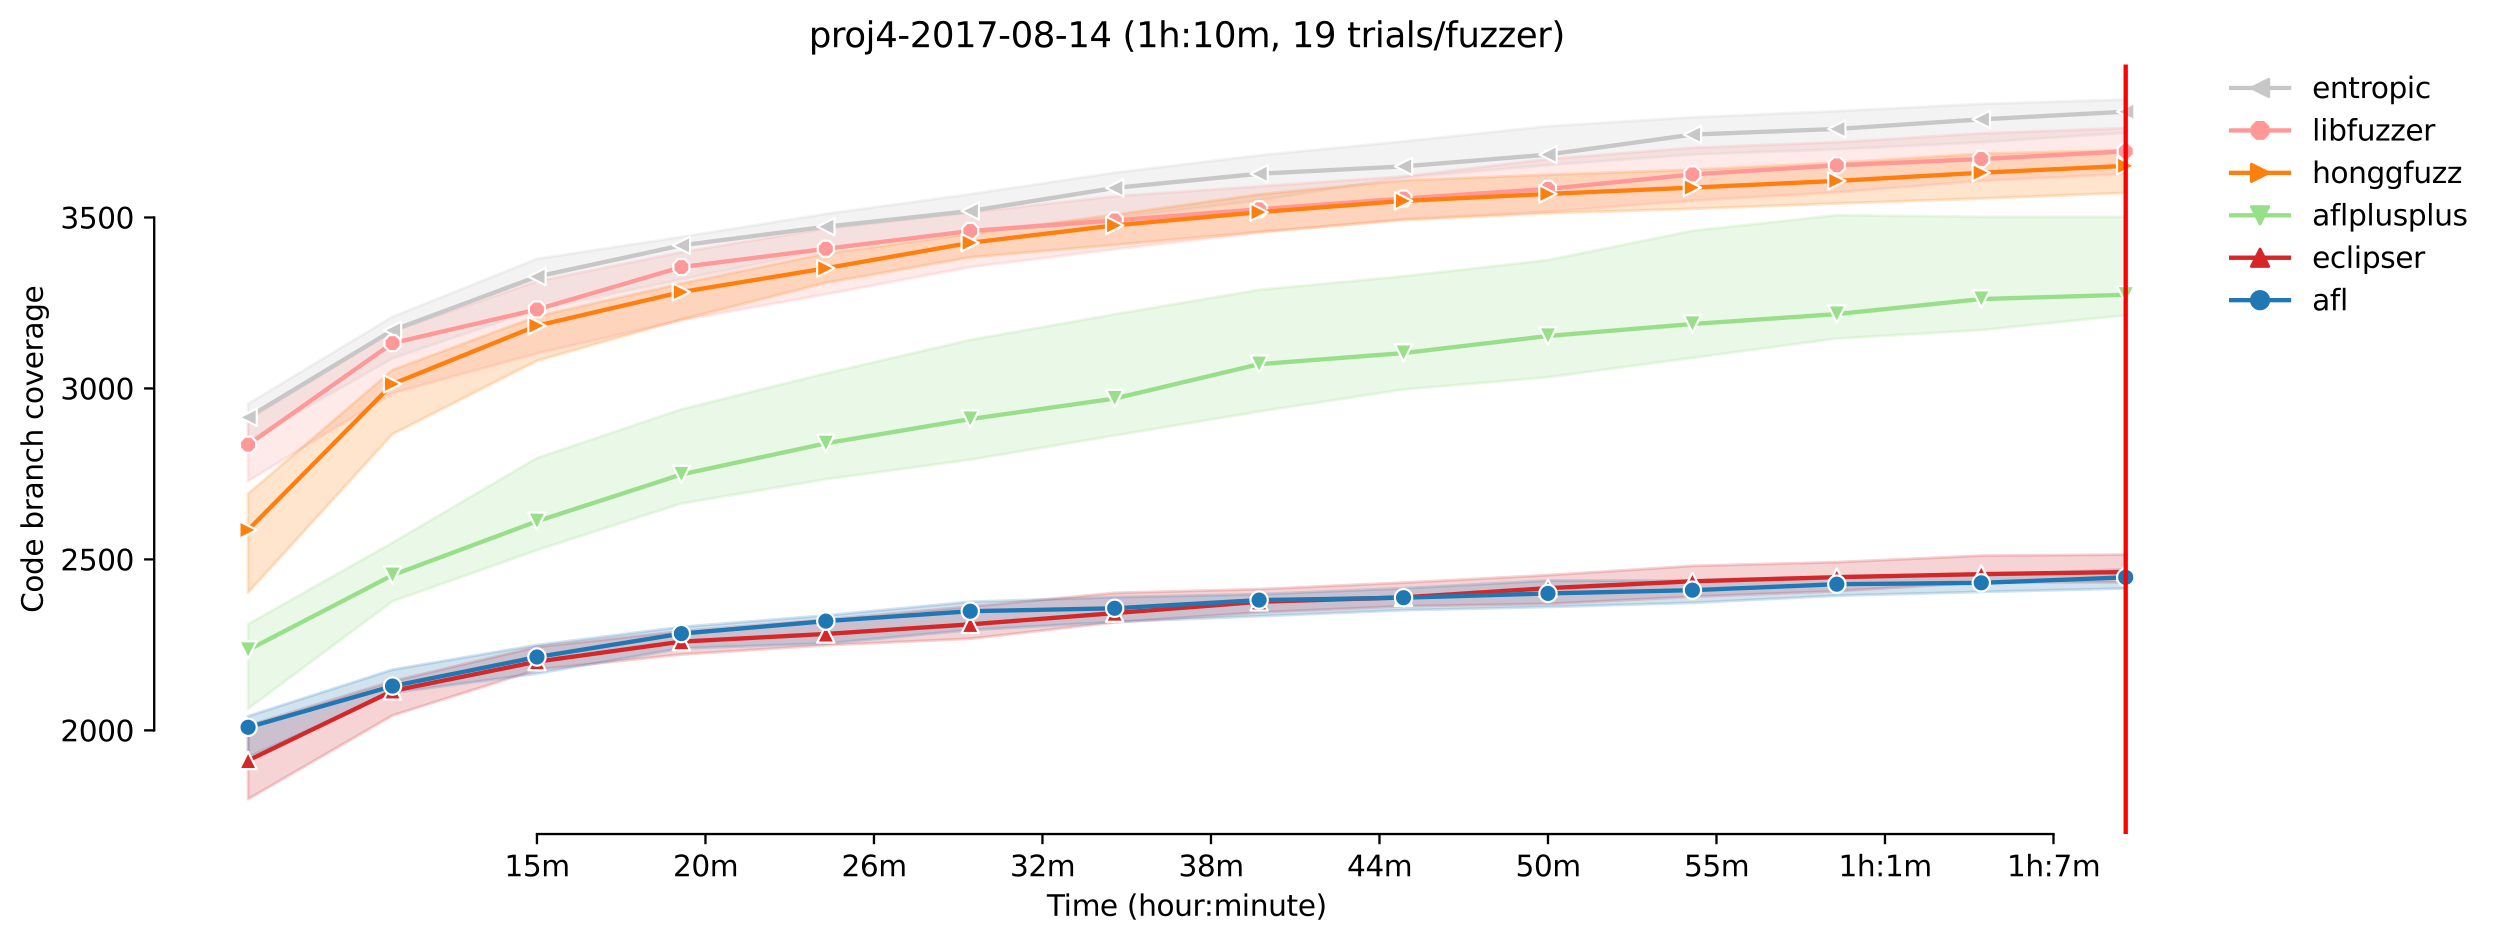 <?xml version="1.0" encoding="utf-8" standalone="no"?>
<!DOCTYPE svg PUBLIC "-//W3C//DTD SVG 1.1//EN"
  "http://www.w3.org/Graphics/SVG/1.1/DTD/svg11.dtd">
<svg height="325.986pt" version="1.1" viewBox="0 0 864.542 325.986" width="864.542pt" xmlns="http://www.w3.org/2000/svg" xmlns:xlink="http://www.w3.org/1999/xlink">
 <defs>
  <style type="text/css">*{stroke-linecap:butt;stroke-linejoin:round;}</style>
 </defs>
 <g id="figure_1">
  <g id="patch_1">
   <path d="M 0 325.986 
L 864.542 325.986 
L 864.542 0 
L 0 0 
z
" style="fill:#ffffff;"/>
  </g>
  <g id="axes_1">
   <g id="patch_2">
    <path d="M 53.328 288.43 
L 767.568 288.43 
L 767.568 22.318 
L 53.328 22.318 
z
" style="fill:#ffffff;"/>
   </g>
   <g id="PolyCollection_1">
    <defs>
     <path d="M 85.794 -186.338 
L 85.794 -173.509 
L 135.74 -202.064 
L 185.687 -218.973 
L 235.634 -229.378 
L 285.581 -239.428 
L 335.528 -246.168 
L 385.475 -250.602 
L 435.422 -256.691 
L 485.368 -264.554 
L 535.315 -268.87 
L 585.262 -272.536 
L 635.209 -274.358 
L 685.156 -276.733 
L 735.103 -280.044 
L 735.103 -291.572 
L 735.103 -291.572 
L 685.156 -290.035 
L 635.209 -287.552 
L 585.262 -285.424 
L 535.315 -282.349 
L 485.368 -277.088 
L 435.422 -272.274 
L 385.475 -266.275 
L 335.528 -258.82 
L 285.581 -252.021 
L 235.634 -244.04 
L 185.687 -236.472 
L 135.74 -216.43 
L 85.794 -186.338 
z
" id="mff6f558350" style="stroke:#c7c7c7;stroke-opacity:0.2;"/>
    </defs>
    <g clip-path="url(#pbb44aac34d)">
     <use style="fill:#c7c7c7;fill-opacity:0.2;stroke:#c7c7c7;stroke-opacity:0.2;" x="0" xlink:href="#mff6f558350" y="325.986"/>
    </g>
   </g>
   <g id="PolyCollection_2">
    <defs>
     <path d="M 85.794 -180.84 
L 85.794 -159.635 
L 135.74 -190.063 
L 185.687 -203.777 
L 235.634 -215.248 
L 285.581 -224.228 
L 335.528 -233.634 
L 385.475 -239.783 
L 435.422 -245.518 
L 485.368 -250.247 
L 535.315 -252.789 
L 585.262 -256.573 
L 635.209 -259.47 
L 685.156 -263.431 
L 735.103 -265.855 
L 735.103 -281.699 
L 735.103 -281.699 
L 685.156 -279.866 
L 635.209 -276.792 
L 585.262 -274.9 
L 535.315 -270.998 
L 485.368 -264.968 
L 435.422 -261.539 
L 385.475 -258.11 
L 335.528 -252.553 
L 285.581 -246.996 
L 235.634 -238.778 
L 185.687 -228.671 
L 135.74 -211.464 
L 85.794 -180.84 
z
" id="m9e5d8cca3e" style="stroke:#ff9896;stroke-opacity:0.2;"/>
    </defs>
    <g clip-path="url(#pbb44aac34d)">
     <use style="fill:#ff9896;fill-opacity:0.2;stroke:#ff9896;stroke-opacity:0.2;" x="0" xlink:href="#m9e5d8cca3e" y="325.986"/>
    </g>
   </g>
   <g id="PolyCollection_3">
    <defs>
     <path d="M 85.794 -155.241 
L 85.794 -121.069 
L 135.74 -175.874 
L 185.687 -201.237 
L 235.634 -215.485 
L 285.581 -228.195 
L 335.528 -237.004 
L 385.475 -241.32 
L 435.422 -245.813 
L 485.368 -249.892 
L 535.315 -252.257 
L 585.262 -253.794 
L 635.209 -255.623 
L 685.156 -257.342 
L 735.103 -259.293 
L 735.103 -274.132 
L 735.103 -274.132 
L 685.156 -272.831 
L 635.209 -269.698 
L 585.262 -267.296 
L 535.315 -265.559 
L 485.368 -263.608 
L 435.422 -258.761 
L 385.475 -251.725 
L 335.528 -245.104 
L 285.581 -238.305 
L 235.634 -227.959 
L 185.687 -216.608 
L 135.74 -198.044 
L 85.794 -155.241 
z
" id="mce985c5786" style="stroke:#ff7f0e;stroke-opacity:0.2;"/>
    </defs>
    <g clip-path="url(#pbb44aac34d)">
     <use style="fill:#ff7f0e;fill-opacity:0.2;stroke:#ff7f0e;stroke-opacity:0.2;" x="0" xlink:href="#mce985c5786" y="325.986"/>
    </g>
   </g>
   <g id="PolyCollection_4">
    <defs>
     <path d="M 85.794 -110.132 
L 85.794 -80.868 
L 135.74 -118.054 
L 185.687 -135.731 
L 235.634 -151.871 
L 285.581 -160.266 
L 335.528 -167.006 
L 385.475 -175.401 
L 435.422 -183.678 
L 485.368 -191.304 
L 535.315 -195.561 
L 585.262 -202.24 
L 635.209 -208.922 
L 685.156 -211.819 
L 735.103 -216.963 
L 735.103 -251 
L 735.103 -251 
L 685.156 -251.016 
L 635.209 -251.573 
L 585.262 -246.168 
L 535.315 -236.058 
L 485.368 -230.442 
L 435.422 -225.771 
L 385.475 -217.317 
L 335.528 -208.449 
L 285.581 -196.862 
L 235.634 -184.446 
L 185.687 -167.597 
L 135.74 -138.333 
L 85.794 -110.132 
z
" id="ma1a911030d" style="stroke:#98df8a;stroke-opacity:0.2;"/>
    </defs>
    <g clip-path="url(#pbb44aac34d)">
     <use style="fill:#98df8a;fill-opacity:0.2;stroke:#98df8a;stroke-opacity:0.2;" x="0" xlink:href="#ma1a911030d" y="325.986"/>
    </g>
   </g>
   <g id="PolyCollection_5">
    <defs>
     <path d="M 85.794 -75.074 
L 85.794 -49.652 
L 135.74 -78.562 
L 185.687 -94.406 
L 235.634 -99.668 
L 285.581 -102.86 
L 335.528 -105.107 
L 385.475 -110.783 
L 435.422 -114.212 
L 485.368 -116.34 
L 535.315 -117.168 
L 585.262 -119.651 
L 635.209 -121.542 
L 685.156 -124.617 
L 735.103 -124.617 
L 735.103 -134.194 
L 735.103 -134.194 
L 685.156 -133.839 
L 635.209 -131.593 
L 585.262 -130.292 
L 535.315 -127.1 
L 485.368 -124.498 
L 435.422 -122.252 
L 385.475 -120.951 
L 335.528 -116.222 
L 285.581 -111.728 
L 235.634 -107.708 
L 185.687 -102.269 
L 135.74 -90.445 
L 85.794 -75.074 
z
" id="m445a668529" style="stroke:#d62728;stroke-opacity:0.2;"/>
    </defs>
    <g clip-path="url(#pbb44aac34d)">
     <use style="fill:#d62728;fill-opacity:0.2;stroke:#d62728;stroke-opacity:0.2;" x="0" xlink:href="#m445a668529" y="325.986"/>
    </g>
   </g>
   <g id="PolyCollection_6">
    <defs>
     <path d="M 85.794 -78.326 
L 85.794 -64.196 
L 135.74 -86.425 
L 185.687 -93.047 
L 235.634 -101.796 
L 285.581 -103.452 
L 335.528 -108.122 
L 385.475 -110.901 
L 435.422 -112.911 
L 485.368 -114.98 
L 535.315 -116.103 
L 585.262 -117.522 
L 635.209 -120.005 
L 685.156 -121.306 
L 735.103 -122.488 
L 735.103 -129.11 
L 735.103 -129.11 
L 685.156 -126.982 
L 635.209 -126.745 
L 585.262 -125.208 
L 535.315 -125.208 
L 485.368 -122.547 
L 435.422 -120.486 
L 385.475 -119.473 
L 335.528 -117.877 
L 285.581 -113.147 
L 235.634 -109.186 
L 185.687 -102.92 
L 135.74 -94.406 
L 85.794 -78.326 
z
" id="mb9232e7fc8" style="stroke:#1f77b4;stroke-opacity:0.2;"/>
    </defs>
    <g clip-path="url(#pbb44aac34d)">
     <use style="fill:#1f77b4;fill-opacity:0.2;stroke:#1f77b4;stroke-opacity:0.2;" x="0" xlink:href="#mb9232e7fc8" y="325.986"/>
    </g>
   </g>
   <g id="matplotlib.axis_1">
    <g id="xtick_1">
     <g id="line2d_1">
      <defs>
       <path d="M 0 0 
L 0 3.5 
" id="m4e2b613143" style="stroke:#000000;stroke-width:0.8;"/>
      </defs>
      <g>
       <use style="stroke:#000000;stroke-width:0.8;" x="185.687" xlink:href="#m4e2b613143" y="288.43"/>
      </g>
     </g>
     <g id="text_1">
      <!-- 15m -->
      <g transform="translate(174.454 303.029)scale(0.1 -0.1)">
       <defs>
        <path d="M 794 531 
L 1825 531 
L 1825 4091 
L 703 3866 
L 703 4441 
L 1819 4666 
L 2450 4666 
L 2450 531 
L 3481 531 
L 3481 0 
L 794 0 
L 794 531 
z
" id="DejaVuSans-31" transform="scale(0.016)"/>
        <path d="M 691 4666 
L 3169 4666 
L 3169 4134 
L 1269 4134 
L 1269 2991 
Q 1406 3038 1543 3061 
Q 1681 3084 1819 3084 
Q 2600 3084 3056 2656 
Q 3513 2228 3513 1497 
Q 3513 744 3044 326 
Q 2575 -91 1722 -91 
Q 1428 -91 1123 -41 
Q 819 9 494 109 
L 494 744 
Q 775 591 1075 516 
Q 1375 441 1709 441 
Q 2250 441 2565 725 
Q 2881 1009 2881 1497 
Q 2881 1984 2565 2268 
Q 2250 2553 1709 2553 
Q 1456 2553 1204 2497 
Q 953 2441 691 2322 
L 691 4666 
z
" id="DejaVuSans-35" transform="scale(0.016)"/>
        <path d="M 3328 2828 
Q 3544 3216 3844 3400 
Q 4144 3584 4550 3584 
Q 5097 3584 5394 3201 
Q 5691 2819 5691 2113 
L 5691 0 
L 5113 0 
L 5113 2094 
Q 5113 2597 4934 2840 
Q 4756 3084 4391 3084 
Q 3944 3084 3684 2787 
Q 3425 2491 3425 1978 
L 3425 0 
L 2847 0 
L 2847 2094 
Q 2847 2600 2669 2842 
Q 2491 3084 2119 3084 
Q 1678 3084 1418 2786 
Q 1159 2488 1159 1978 
L 1159 0 
L 581 0 
L 581 3500 
L 1159 3500 
L 1159 2956 
Q 1356 3278 1631 3431 
Q 1906 3584 2284 3584 
Q 2666 3584 2933 3390 
Q 3200 3197 3328 2828 
z
" id="DejaVuSans-6d" transform="scale(0.016)"/>
       </defs>
       <use xlink:href="#DejaVuSans-31"/>
       <use x="63.623" xlink:href="#DejaVuSans-35"/>
       <use x="127.246" xlink:href="#DejaVuSans-6d"/>
      </g>
     </g>
    </g>
    <g id="xtick_2">
     <g id="line2d_2">
      <g>
       <use style="stroke:#000000;stroke-width:0.8;" x="243.959" xlink:href="#m4e2b613143" y="288.43"/>
      </g>
     </g>
     <g id="text_2">
      <!-- 20m -->
      <g transform="translate(232.726 303.029)scale(0.1 -0.1)">
       <defs>
        <path d="M 1228 531 
L 3431 531 
L 3431 0 
L 469 0 
L 469 531 
Q 828 903 1448 1529 
Q 2069 2156 2228 2338 
Q 2531 2678 2651 2914 
Q 2772 3150 2772 3378 
Q 2772 3750 2511 3984 
Q 2250 4219 1831 4219 
Q 1534 4219 1204 4116 
Q 875 4013 500 3803 
L 500 4441 
Q 881 4594 1212 4672 
Q 1544 4750 1819 4750 
Q 2544 4750 2975 4387 
Q 3406 4025 3406 3419 
Q 3406 3131 3298 2873 
Q 3191 2616 2906 2266 
Q 2828 2175 2409 1742 
Q 1991 1309 1228 531 
z
" id="DejaVuSans-32" transform="scale(0.016)"/>
        <path d="M 2034 4250 
Q 1547 4250 1301 3770 
Q 1056 3291 1056 2328 
Q 1056 1369 1301 889 
Q 1547 409 2034 409 
Q 2525 409 2770 889 
Q 3016 1369 3016 2328 
Q 3016 3291 2770 3770 
Q 2525 4250 2034 4250 
z
M 2034 4750 
Q 2819 4750 3233 4129 
Q 3647 3509 3647 2328 
Q 3647 1150 3233 529 
Q 2819 -91 2034 -91 
Q 1250 -91 836 529 
Q 422 1150 422 2328 
Q 422 3509 836 4129 
Q 1250 4750 2034 4750 
z
" id="DejaVuSans-30" transform="scale(0.016)"/>
       </defs>
       <use xlink:href="#DejaVuSans-32"/>
       <use x="63.623" xlink:href="#DejaVuSans-30"/>
       <use x="127.246" xlink:href="#DejaVuSans-6d"/>
      </g>
     </g>
    </g>
    <g id="xtick_3">
     <g id="line2d_3">
      <g>
       <use style="stroke:#000000;stroke-width:0.8;" x="302.23" xlink:href="#m4e2b613143" y="288.43"/>
      </g>
     </g>
     <g id="text_3">
      <!-- 26m -->
      <g transform="translate(290.997 303.029)scale(0.1 -0.1)">
       <defs>
        <path d="M 2113 2584 
Q 1688 2584 1439 2293 
Q 1191 2003 1191 1497 
Q 1191 994 1439 701 
Q 1688 409 2113 409 
Q 2538 409 2786 701 
Q 3034 994 3034 1497 
Q 3034 2003 2786 2293 
Q 2538 2584 2113 2584 
z
M 3366 4563 
L 3366 3988 
Q 3128 4100 2886 4159 
Q 2644 4219 2406 4219 
Q 1781 4219 1451 3797 
Q 1122 3375 1075 2522 
Q 1259 2794 1537 2939 
Q 1816 3084 2150 3084 
Q 2853 3084 3261 2657 
Q 3669 2231 3669 1497 
Q 3669 778 3244 343 
Q 2819 -91 2113 -91 
Q 1303 -91 875 529 
Q 447 1150 447 2328 
Q 447 3434 972 4092 
Q 1497 4750 2381 4750 
Q 2619 4750 2861 4703 
Q 3103 4656 3366 4563 
z
" id="DejaVuSans-36" transform="scale(0.016)"/>
       </defs>
       <use xlink:href="#DejaVuSans-32"/>
       <use x="63.623" xlink:href="#DejaVuSans-36"/>
       <use x="127.246" xlink:href="#DejaVuSans-6d"/>
      </g>
     </g>
    </g>
    <g id="xtick_4">
     <g id="line2d_4">
      <g>
       <use style="stroke:#000000;stroke-width:0.8;" x="360.501" xlink:href="#m4e2b613143" y="288.43"/>
      </g>
     </g>
     <g id="text_4">
      <!-- 32m -->
      <g transform="translate(349.268 303.029)scale(0.1 -0.1)">
       <defs>
        <path d="M 2597 2516 
Q 3050 2419 3304 2112 
Q 3559 1806 3559 1356 
Q 3559 666 3084 287 
Q 2609 -91 1734 -91 
Q 1441 -91 1130 -33 
Q 819 25 488 141 
L 488 750 
Q 750 597 1062 519 
Q 1375 441 1716 441 
Q 2309 441 2620 675 
Q 2931 909 2931 1356 
Q 2931 1769 2642 2001 
Q 2353 2234 1838 2234 
L 1294 2234 
L 1294 2753 
L 1863 2753 
Q 2328 2753 2575 2939 
Q 2822 3125 2822 3475 
Q 2822 3834 2567 4026 
Q 2313 4219 1838 4219 
Q 1578 4219 1281 4162 
Q 984 4106 628 3988 
L 628 4550 
Q 988 4650 1302 4700 
Q 1616 4750 1894 4750 
Q 2613 4750 3031 4423 
Q 3450 4097 3450 3541 
Q 3450 3153 3228 2886 
Q 3006 2619 2597 2516 
z
" id="DejaVuSans-33" transform="scale(0.016)"/>
       </defs>
       <use xlink:href="#DejaVuSans-33"/>
       <use x="63.623" xlink:href="#DejaVuSans-32"/>
       <use x="127.246" xlink:href="#DejaVuSans-6d"/>
      </g>
     </g>
    </g>
    <g id="xtick_5">
     <g id="line2d_5">
      <g>
       <use style="stroke:#000000;stroke-width:0.8;" x="418.773" xlink:href="#m4e2b613143" y="288.43"/>
      </g>
     </g>
     <g id="text_5">
      <!-- 38m -->
      <g transform="translate(407.54 303.029)scale(0.1 -0.1)">
       <defs>
        <path d="M 2034 2216 
Q 1584 2216 1326 1975 
Q 1069 1734 1069 1313 
Q 1069 891 1326 650 
Q 1584 409 2034 409 
Q 2484 409 2743 651 
Q 3003 894 3003 1313 
Q 3003 1734 2745 1975 
Q 2488 2216 2034 2216 
z
M 1403 2484 
Q 997 2584 770 2862 
Q 544 3141 544 3541 
Q 544 4100 942 4425 
Q 1341 4750 2034 4750 
Q 2731 4750 3128 4425 
Q 3525 4100 3525 3541 
Q 3525 3141 3298 2862 
Q 3072 2584 2669 2484 
Q 3125 2378 3379 2068 
Q 3634 1759 3634 1313 
Q 3634 634 3220 271 
Q 2806 -91 2034 -91 
Q 1263 -91 848 271 
Q 434 634 434 1313 
Q 434 1759 690 2068 
Q 947 2378 1403 2484 
z
M 1172 3481 
Q 1172 3119 1398 2916 
Q 1625 2713 2034 2713 
Q 2441 2713 2670 2916 
Q 2900 3119 2900 3481 
Q 2900 3844 2670 4047 
Q 2441 4250 2034 4250 
Q 1625 4250 1398 4047 
Q 1172 3844 1172 3481 
z
" id="DejaVuSans-38" transform="scale(0.016)"/>
       </defs>
       <use xlink:href="#DejaVuSans-33"/>
       <use x="63.623" xlink:href="#DejaVuSans-38"/>
       <use x="127.246" xlink:href="#DejaVuSans-6d"/>
      </g>
     </g>
    </g>
    <g id="xtick_6">
     <g id="line2d_6">
      <g>
       <use style="stroke:#000000;stroke-width:0.8;" x="477.044" xlink:href="#m4e2b613143" y="288.43"/>
      </g>
     </g>
     <g id="text_6">
      <!-- 44m -->
      <g transform="translate(465.811 303.029)scale(0.1 -0.1)">
       <defs>
        <path d="M 2419 4116 
L 825 1625 
L 2419 1625 
L 2419 4116 
z
M 2253 4666 
L 3047 4666 
L 3047 1625 
L 3713 1625 
L 3713 1100 
L 3047 1100 
L 3047 0 
L 2419 0 
L 2419 1100 
L 313 1100 
L 313 1709 
L 2253 4666 
z
" id="DejaVuSans-34" transform="scale(0.016)"/>
       </defs>
       <use xlink:href="#DejaVuSans-34"/>
       <use x="63.623" xlink:href="#DejaVuSans-34"/>
       <use x="127.246" xlink:href="#DejaVuSans-6d"/>
      </g>
     </g>
    </g>
    <g id="xtick_7">
     <g id="line2d_7">
      <g>
       <use style="stroke:#000000;stroke-width:0.8;" x="535.315" xlink:href="#m4e2b613143" y="288.43"/>
      </g>
     </g>
     <g id="text_7">
      <!-- 50m -->
      <g transform="translate(524.082 303.029)scale(0.1 -0.1)">
       <use xlink:href="#DejaVuSans-35"/>
       <use x="63.623" xlink:href="#DejaVuSans-30"/>
       <use x="127.246" xlink:href="#DejaVuSans-6d"/>
      </g>
     </g>
    </g>
    <g id="xtick_8">
     <g id="line2d_8">
      <g>
       <use style="stroke:#000000;stroke-width:0.8;" x="593.587" xlink:href="#m4e2b613143" y="288.43"/>
      </g>
     </g>
     <g id="text_8">
      <!-- 55m -->
      <g transform="translate(582.354 303.029)scale(0.1 -0.1)">
       <use xlink:href="#DejaVuSans-35"/>
       <use x="63.623" xlink:href="#DejaVuSans-35"/>
       <use x="127.246" xlink:href="#DejaVuSans-6d"/>
      </g>
     </g>
    </g>
    <g id="xtick_9">
     <g id="line2d_9">
      <g>
       <use style="stroke:#000000;stroke-width:0.8;" x="651.858" xlink:href="#m4e2b613143" y="288.43"/>
      </g>
     </g>
     <g id="text_9">
      <!-- 1h:1m -->
      <g transform="translate(635.772 303.029)scale(0.1 -0.1)">
       <defs>
        <path d="M 3513 2113 
L 3513 0 
L 2938 0 
L 2938 2094 
Q 2938 2591 2744 2837 
Q 2550 3084 2163 3084 
Q 1697 3084 1428 2787 
Q 1159 2491 1159 1978 
L 1159 0 
L 581 0 
L 581 4863 
L 1159 4863 
L 1159 2956 
Q 1366 3272 1645 3428 
Q 1925 3584 2291 3584 
Q 2894 3584 3203 3211 
Q 3513 2838 3513 2113 
z
" id="DejaVuSans-68" transform="scale(0.016)"/>
        <path d="M 750 794 
L 1409 794 
L 1409 0 
L 750 0 
L 750 794 
z
M 750 3309 
L 1409 3309 
L 1409 2516 
L 750 2516 
L 750 3309 
z
" id="DejaVuSans-3a" transform="scale(0.016)"/>
       </defs>
       <use xlink:href="#DejaVuSans-31"/>
       <use x="63.623" xlink:href="#DejaVuSans-68"/>
       <use x="127.002" xlink:href="#DejaVuSans-3a"/>
       <use x="160.693" xlink:href="#DejaVuSans-31"/>
       <use x="224.316" xlink:href="#DejaVuSans-6d"/>
      </g>
     </g>
    </g>
    <g id="xtick_10">
     <g id="line2d_10">
      <g>
       <use style="stroke:#000000;stroke-width:0.8;" x="710.129" xlink:href="#m4e2b613143" y="288.43"/>
      </g>
     </g>
     <g id="text_10">
      <!-- 1h:7m -->
      <g transform="translate(694.043 303.029)scale(0.1 -0.1)">
       <defs>
        <path d="M 525 4666 
L 3525 4666 
L 3525 4397 
L 1831 0 
L 1172 0 
L 2766 4134 
L 525 4134 
L 525 4666 
z
" id="DejaVuSans-37" transform="scale(0.016)"/>
       </defs>
       <use xlink:href="#DejaVuSans-31"/>
       <use x="63.623" xlink:href="#DejaVuSans-68"/>
       <use x="127.002" xlink:href="#DejaVuSans-3a"/>
       <use x="160.693" xlink:href="#DejaVuSans-37"/>
       <use x="224.316" xlink:href="#DejaVuSans-6d"/>
      </g>
     </g>
    </g>
    <g id="text_11">
     <!-- Time (hour:minute) -->
     <g transform="translate(362.041 316.707)scale(0.1 -0.1)">
      <defs>
       <path d="M -19 4666 
L 3928 4666 
L 3928 4134 
L 2272 4134 
L 2272 0 
L 1638 0 
L 1638 4134 
L -19 4134 
L -19 4666 
z
" id="DejaVuSans-54" transform="scale(0.016)"/>
       <path d="M 603 3500 
L 1178 3500 
L 1178 0 
L 603 0 
L 603 3500 
z
M 603 4863 
L 1178 4863 
L 1178 4134 
L 603 4134 
L 603 4863 
z
" id="DejaVuSans-69" transform="scale(0.016)"/>
       <path d="M 3597 1894 
L 3597 1613 
L 953 1613 
Q 991 1019 1311 708 
Q 1631 397 2203 397 
Q 2534 397 2845 478 
Q 3156 559 3463 722 
L 3463 178 
Q 3153 47 2828 -22 
Q 2503 -91 2169 -91 
Q 1331 -91 842 396 
Q 353 884 353 1716 
Q 353 2575 817 3079 
Q 1281 3584 2069 3584 
Q 2775 3584 3186 3129 
Q 3597 2675 3597 1894 
z
M 3022 2063 
Q 3016 2534 2758 2815 
Q 2500 3097 2075 3097 
Q 1594 3097 1305 2825 
Q 1016 2553 972 2059 
L 3022 2063 
z
" id="DejaVuSans-65" transform="scale(0.016)"/>
       <path id="DejaVuSans-20" transform="scale(0.016)"/>
       <path d="M 1984 4856 
Q 1566 4138 1362 3434 
Q 1159 2731 1159 2009 
Q 1159 1288 1364 580 
Q 1569 -128 1984 -844 
L 1484 -844 
Q 1016 -109 783 600 
Q 550 1309 550 2009 
Q 550 2706 781 3412 
Q 1013 4119 1484 4856 
L 1984 4856 
z
" id="DejaVuSans-28" transform="scale(0.016)"/>
       <path d="M 1959 3097 
Q 1497 3097 1228 2736 
Q 959 2375 959 1747 
Q 959 1119 1226 758 
Q 1494 397 1959 397 
Q 2419 397 2687 759 
Q 2956 1122 2956 1747 
Q 2956 2369 2687 2733 
Q 2419 3097 1959 3097 
z
M 1959 3584 
Q 2709 3584 3137 3096 
Q 3566 2609 3566 1747 
Q 3566 888 3137 398 
Q 2709 -91 1959 -91 
Q 1206 -91 779 398 
Q 353 888 353 1747 
Q 353 2609 779 3096 
Q 1206 3584 1959 3584 
z
" id="DejaVuSans-6f" transform="scale(0.016)"/>
       <path d="M 544 1381 
L 544 3500 
L 1119 3500 
L 1119 1403 
Q 1119 906 1312 657 
Q 1506 409 1894 409 
Q 2359 409 2629 706 
Q 2900 1003 2900 1516 
L 2900 3500 
L 3475 3500 
L 3475 0 
L 2900 0 
L 2900 538 
Q 2691 219 2414 64 
Q 2138 -91 1772 -91 
Q 1169 -91 856 284 
Q 544 659 544 1381 
z
M 1991 3584 
L 1991 3584 
z
" id="DejaVuSans-75" transform="scale(0.016)"/>
       <path d="M 2631 2963 
Q 2534 3019 2420 3045 
Q 2306 3072 2169 3072 
Q 1681 3072 1420 2755 
Q 1159 2438 1159 1844 
L 1159 0 
L 581 0 
L 581 3500 
L 1159 3500 
L 1159 2956 
Q 1341 3275 1631 3429 
Q 1922 3584 2338 3584 
Q 2397 3584 2469 3576 
Q 2541 3569 2628 3553 
L 2631 2963 
z
" id="DejaVuSans-72" transform="scale(0.016)"/>
       <path d="M 3513 2113 
L 3513 0 
L 2938 0 
L 2938 2094 
Q 2938 2591 2744 2837 
Q 2550 3084 2163 3084 
Q 1697 3084 1428 2787 
Q 1159 2491 1159 1978 
L 1159 0 
L 581 0 
L 581 3500 
L 1159 3500 
L 1159 2956 
Q 1366 3272 1645 3428 
Q 1925 3584 2291 3584 
Q 2894 3584 3203 3211 
Q 3513 2838 3513 2113 
z
" id="DejaVuSans-6e" transform="scale(0.016)"/>
       <path d="M 1172 4494 
L 1172 3500 
L 2356 3500 
L 2356 3053 
L 1172 3053 
L 1172 1153 
Q 1172 725 1289 603 
Q 1406 481 1766 481 
L 2356 481 
L 2356 0 
L 1766 0 
Q 1100 0 847 248 
Q 594 497 594 1153 
L 594 3053 
L 172 3053 
L 172 3500 
L 594 3500 
L 594 4494 
L 1172 4494 
z
" id="DejaVuSans-74" transform="scale(0.016)"/>
       <path d="M 513 4856 
L 1013 4856 
Q 1481 4119 1714 3412 
Q 1947 2706 1947 2009 
Q 1947 1309 1714 600 
Q 1481 -109 1013 -844 
L 513 -844 
Q 928 -128 1133 580 
Q 1338 1288 1338 2009 
Q 1338 2731 1133 3434 
Q 928 4138 513 4856 
z
" id="DejaVuSans-29" transform="scale(0.016)"/>
      </defs>
      <use xlink:href="#DejaVuSans-54"/>
      <use x="57.959" xlink:href="#DejaVuSans-69"/>
      <use x="85.742" xlink:href="#DejaVuSans-6d"/>
      <use x="183.154" xlink:href="#DejaVuSans-65"/>
      <use x="244.678" xlink:href="#DejaVuSans-20"/>
      <use x="276.465" xlink:href="#DejaVuSans-28"/>
      <use x="315.479" xlink:href="#DejaVuSans-68"/>
      <use x="378.857" xlink:href="#DejaVuSans-6f"/>
      <use x="440.039" xlink:href="#DejaVuSans-75"/>
      <use x="503.418" xlink:href="#DejaVuSans-72"/>
      <use x="542.781" xlink:href="#DejaVuSans-3a"/>
      <use x="576.473" xlink:href="#DejaVuSans-6d"/>
      <use x="673.885" xlink:href="#DejaVuSans-69"/>
      <use x="701.668" xlink:href="#DejaVuSans-6e"/>
      <use x="765.047" xlink:href="#DejaVuSans-75"/>
      <use x="828.426" xlink:href="#DejaVuSans-74"/>
      <use x="867.635" xlink:href="#DejaVuSans-65"/>
      <use x="929.158" xlink:href="#DejaVuSans-29"/>
     </g>
    </g>
   </g>
   <g id="matplotlib.axis_2">
    <g id="ytick_1">
     <g id="line2d_11">
      <defs>
       <path d="M 0 0 
L -3.5 0 
" id="m77f3a0dd4b" style="stroke:#000000;stroke-width:0.8;"/>
      </defs>
      <g>
       <use style="stroke:#000000;stroke-width:0.8;" x="53.328" xlink:href="#m77f3a0dd4b" y="252.568"/>
      </g>
     </g>
     <g id="text_12">
      <!-- 2000 -->
      <g transform="translate(20.878 256.367)scale(0.1 -0.1)">
       <use xlink:href="#DejaVuSans-32"/>
       <use x="63.623" xlink:href="#DejaVuSans-30"/>
       <use x="127.246" xlink:href="#DejaVuSans-30"/>
       <use x="190.869" xlink:href="#DejaVuSans-30"/>
      </g>
     </g>
    </g>
    <g id="ytick_2">
     <g id="line2d_12">
      <g>
       <use style="stroke:#000000;stroke-width:0.8;" x="53.328" xlink:href="#m77f3a0dd4b" y="193.448"/>
      </g>
     </g>
     <g id="text_13">
      <!-- 2500 -->
      <g transform="translate(20.878 197.247)scale(0.1 -0.1)">
       <use xlink:href="#DejaVuSans-32"/>
       <use x="63.623" xlink:href="#DejaVuSans-35"/>
       <use x="127.246" xlink:href="#DejaVuSans-30"/>
       <use x="190.869" xlink:href="#DejaVuSans-30"/>
      </g>
     </g>
    </g>
    <g id="ytick_3">
     <g id="line2d_13">
      <g>
       <use style="stroke:#000000;stroke-width:0.8;" x="53.328" xlink:href="#m77f3a0dd4b" y="134.327"/>
      </g>
     </g>
     <g id="text_14">
      <!-- 3000 -->
      <g transform="translate(20.878 138.127)scale(0.1 -0.1)">
       <use xlink:href="#DejaVuSans-33"/>
       <use x="63.623" xlink:href="#DejaVuSans-30"/>
       <use x="127.246" xlink:href="#DejaVuSans-30"/>
       <use x="190.869" xlink:href="#DejaVuSans-30"/>
      </g>
     </g>
    </g>
    <g id="ytick_4">
     <g id="line2d_14">
      <g>
       <use style="stroke:#000000;stroke-width:0.8;" x="53.328" xlink:href="#m77f3a0dd4b" y="75.207"/>
      </g>
     </g>
     <g id="text_15">
      <!-- 3500 -->
      <g transform="translate(20.878 79.006)scale(0.1 -0.1)">
       <use xlink:href="#DejaVuSans-33"/>
       <use x="63.623" xlink:href="#DejaVuSans-35"/>
       <use x="127.246" xlink:href="#DejaVuSans-30"/>
       <use x="190.869" xlink:href="#DejaVuSans-30"/>
      </g>
     </g>
    </g>
    <g id="text_16">
     <!-- Code branch coverage -->
     <g transform="translate(14.798 211.949)rotate(-90)scale(0.1 -0.1)">
      <defs>
       <path d="M 4122 4306 
L 4122 3641 
Q 3803 3938 3442 4084 
Q 3081 4231 2675 4231 
Q 1875 4231 1450 3742 
Q 1025 3253 1025 2328 
Q 1025 1406 1450 917 
Q 1875 428 2675 428 
Q 3081 428 3442 575 
Q 3803 722 4122 1019 
L 4122 359 
Q 3791 134 3420 21 
Q 3050 -91 2638 -91 
Q 1578 -91 968 557 
Q 359 1206 359 2328 
Q 359 3453 968 4101 
Q 1578 4750 2638 4750 
Q 3056 4750 3426 4639 
Q 3797 4528 4122 4306 
z
" id="DejaVuSans-43" transform="scale(0.016)"/>
       <path d="M 2906 2969 
L 2906 4863 
L 3481 4863 
L 3481 0 
L 2906 0 
L 2906 525 
Q 2725 213 2448 61 
Q 2172 -91 1784 -91 
Q 1150 -91 751 415 
Q 353 922 353 1747 
Q 353 2572 751 3078 
Q 1150 3584 1784 3584 
Q 2172 3584 2448 3432 
Q 2725 3281 2906 2969 
z
M 947 1747 
Q 947 1113 1208 752 
Q 1469 391 1925 391 
Q 2381 391 2643 752 
Q 2906 1113 2906 1747 
Q 2906 2381 2643 2742 
Q 2381 3103 1925 3103 
Q 1469 3103 1208 2742 
Q 947 2381 947 1747 
z
" id="DejaVuSans-64" transform="scale(0.016)"/>
       <path d="M 3116 1747 
Q 3116 2381 2855 2742 
Q 2594 3103 2138 3103 
Q 1681 3103 1420 2742 
Q 1159 2381 1159 1747 
Q 1159 1113 1420 752 
Q 1681 391 2138 391 
Q 2594 391 2855 752 
Q 3116 1113 3116 1747 
z
M 1159 2969 
Q 1341 3281 1617 3432 
Q 1894 3584 2278 3584 
Q 2916 3584 3314 3078 
Q 3713 2572 3713 1747 
Q 3713 922 3314 415 
Q 2916 -91 2278 -91 
Q 1894 -91 1617 61 
Q 1341 213 1159 525 
L 1159 0 
L 581 0 
L 581 4863 
L 1159 4863 
L 1159 2969 
z
" id="DejaVuSans-62" transform="scale(0.016)"/>
       <path d="M 2194 1759 
Q 1497 1759 1228 1600 
Q 959 1441 959 1056 
Q 959 750 1161 570 
Q 1363 391 1709 391 
Q 2188 391 2477 730 
Q 2766 1069 2766 1631 
L 2766 1759 
L 2194 1759 
z
M 3341 1997 
L 3341 0 
L 2766 0 
L 2766 531 
Q 2569 213 2275 61 
Q 1981 -91 1556 -91 
Q 1019 -91 701 211 
Q 384 513 384 1019 
Q 384 1609 779 1909 
Q 1175 2209 1959 2209 
L 2766 2209 
L 2766 2266 
Q 2766 2663 2505 2880 
Q 2244 3097 1772 3097 
Q 1472 3097 1187 3025 
Q 903 2953 641 2809 
L 641 3341 
Q 956 3463 1253 3523 
Q 1550 3584 1831 3584 
Q 2591 3584 2966 3190 
Q 3341 2797 3341 1997 
z
" id="DejaVuSans-61" transform="scale(0.016)"/>
       <path d="M 3122 3366 
L 3122 2828 
Q 2878 2963 2633 3030 
Q 2388 3097 2138 3097 
Q 1578 3097 1268 2742 
Q 959 2388 959 1747 
Q 959 1106 1268 751 
Q 1578 397 2138 397 
Q 2388 397 2633 464 
Q 2878 531 3122 666 
L 3122 134 
Q 2881 22 2623 -34 
Q 2366 -91 2075 -91 
Q 1284 -91 818 406 
Q 353 903 353 1747 
Q 353 2603 823 3093 
Q 1294 3584 2113 3584 
Q 2378 3584 2631 3529 
Q 2884 3475 3122 3366 
z
" id="DejaVuSans-63" transform="scale(0.016)"/>
       <path d="M 191 3500 
L 800 3500 
L 1894 563 
L 2988 3500 
L 3597 3500 
L 2284 0 
L 1503 0 
L 191 3500 
z
" id="DejaVuSans-76" transform="scale(0.016)"/>
       <path d="M 2906 1791 
Q 2906 2416 2648 2759 
Q 2391 3103 1925 3103 
Q 1463 3103 1205 2759 
Q 947 2416 947 1791 
Q 947 1169 1205 825 
Q 1463 481 1925 481 
Q 2391 481 2648 825 
Q 2906 1169 2906 1791 
z
M 3481 434 
Q 3481 -459 3084 -895 
Q 2688 -1331 1869 -1331 
Q 1566 -1331 1297 -1286 
Q 1028 -1241 775 -1147 
L 775 -588 
Q 1028 -725 1275 -790 
Q 1522 -856 1778 -856 
Q 2344 -856 2625 -561 
Q 2906 -266 2906 331 
L 2906 616 
Q 2728 306 2450 153 
Q 2172 0 1784 0 
Q 1141 0 747 490 
Q 353 981 353 1791 
Q 353 2603 747 3093 
Q 1141 3584 1784 3584 
Q 2172 3584 2450 3431 
Q 2728 3278 2906 2969 
L 2906 3500 
L 3481 3500 
L 3481 434 
z
" id="DejaVuSans-67" transform="scale(0.016)"/>
      </defs>
      <use xlink:href="#DejaVuSans-43"/>
      <use x="69.824" xlink:href="#DejaVuSans-6f"/>
      <use x="131.006" xlink:href="#DejaVuSans-64"/>
      <use x="194.482" xlink:href="#DejaVuSans-65"/>
      <use x="256.006" xlink:href="#DejaVuSans-20"/>
      <use x="287.793" xlink:href="#DejaVuSans-62"/>
      <use x="351.27" xlink:href="#DejaVuSans-72"/>
      <use x="392.383" xlink:href="#DejaVuSans-61"/>
      <use x="453.662" xlink:href="#DejaVuSans-6e"/>
      <use x="517.041" xlink:href="#DejaVuSans-63"/>
      <use x="572.021" xlink:href="#DejaVuSans-68"/>
      <use x="635.4" xlink:href="#DejaVuSans-20"/>
      <use x="667.188" xlink:href="#DejaVuSans-63"/>
      <use x="722.168" xlink:href="#DejaVuSans-6f"/>
      <use x="783.35" xlink:href="#DejaVuSans-76"/>
      <use x="842.529" xlink:href="#DejaVuSans-65"/>
      <use x="904.053" xlink:href="#DejaVuSans-72"/>
      <use x="945.166" xlink:href="#DejaVuSans-61"/>
      <use x="1006.445" xlink:href="#DejaVuSans-67"/>
      <use x="1069.922" xlink:href="#DejaVuSans-65"/>
     </g>
    </g>
   </g>
   <g id="line2d_15">
    <path clip-path="url(#pbb44aac34d)" d="M 85.794 144.319 
L 135.74 114.226 
L 185.687 95.663 
L 235.634 84.844 
L 285.581 78.4 
L 335.528 72.961 
L 385.475 64.979 
L 435.422 60.072 
L 485.368 57.53 
L 535.315 53.451 
L 585.262 46.534 
L 635.209 44.583 
L 685.156 41.272 
L 735.103 38.612 
" style="fill:none;stroke:#c7c7c7;stroke-linecap:square;stroke-width:1.5;"/>
    <defs>
     <path d="M -3 -0 
L 3 3 
L 3 -3 
z
" id="mcf4540511a" style="stroke:#ffffff;stroke-linejoin:miter;stroke-width:0.75;"/>
    </defs>
    <g clip-path="url(#pbb44aac34d)">
     <use style="fill:#c7c7c7;stroke:#ffffff;stroke-linejoin:miter;stroke-width:0.75;" x="85.794" xlink:href="#mcf4540511a" y="144.319"/>
     <use style="fill:#c7c7c7;stroke:#ffffff;stroke-linejoin:miter;stroke-width:0.75;" x="135.74" xlink:href="#mcf4540511a" y="114.226"/>
     <use style="fill:#c7c7c7;stroke:#ffffff;stroke-linejoin:miter;stroke-width:0.75;" x="185.687" xlink:href="#mcf4540511a" y="95.663"/>
     <use style="fill:#c7c7c7;stroke:#ffffff;stroke-linejoin:miter;stroke-width:0.75;" x="235.634" xlink:href="#mcf4540511a" y="84.844"/>
     <use style="fill:#c7c7c7;stroke:#ffffff;stroke-linejoin:miter;stroke-width:0.75;" x="285.581" xlink:href="#mcf4540511a" y="78.4"/>
     <use style="fill:#c7c7c7;stroke:#ffffff;stroke-linejoin:miter;stroke-width:0.75;" x="335.528" xlink:href="#mcf4540511a" y="72.961"/>
     <use style="fill:#c7c7c7;stroke:#ffffff;stroke-linejoin:miter;stroke-width:0.75;" x="385.475" xlink:href="#mcf4540511a" y="64.979"/>
     <use style="fill:#c7c7c7;stroke:#ffffff;stroke-linejoin:miter;stroke-width:0.75;" x="435.422" xlink:href="#mcf4540511a" y="60.072"/>
     <use style="fill:#c7c7c7;stroke:#ffffff;stroke-linejoin:miter;stroke-width:0.75;" x="485.368" xlink:href="#mcf4540511a" y="57.53"/>
     <use style="fill:#c7c7c7;stroke:#ffffff;stroke-linejoin:miter;stroke-width:0.75;" x="535.315" xlink:href="#mcf4540511a" y="53.451"/>
     <use style="fill:#c7c7c7;stroke:#ffffff;stroke-linejoin:miter;stroke-width:0.75;" x="585.262" xlink:href="#mcf4540511a" y="46.534"/>
     <use style="fill:#c7c7c7;stroke:#ffffff;stroke-linejoin:miter;stroke-width:0.75;" x="635.209" xlink:href="#mcf4540511a" y="44.583"/>
     <use style="fill:#c7c7c7;stroke:#ffffff;stroke-linejoin:miter;stroke-width:0.75;" x="685.156" xlink:href="#mcf4540511a" y="41.272"/>
     <use style="fill:#c7c7c7;stroke:#ffffff;stroke-linejoin:miter;stroke-width:0.75;" x="735.103" xlink:href="#mcf4540511a" y="38.612"/>
    </g>
   </g>
   <g id="line2d_16">
    <path clip-path="url(#pbb44aac34d)" d="M 85.794 153.778 
L 135.74 118.66 
L 185.687 107.014 
L 235.634 92.352 
L 285.581 86.026 
L 335.528 79.878 
L 385.475 76.212 
L 435.422 72.369 
L 485.368 68.645 
L 535.315 65.334 
L 585.262 60.309 
L 635.209 57.175 
L 685.156 54.988 
L 735.103 52.328 
" style="fill:none;stroke:#ff9896;stroke-linecap:square;stroke-width:1.5;"/>
    <defs>
     <path d="M -1.148 -2.772 
L -2.772 -1.148 
L -2.772 1.148 
L -1.148 2.772 
L 1.148 2.772 
L 2.772 1.148 
L 2.772 -1.148 
L 1.148 -2.772 
z
" id="m5f7a7ec18a" style="stroke:#ffffff;stroke-linejoin:miter;stroke-width:0.75;"/>
    </defs>
    <g clip-path="url(#pbb44aac34d)">
     <use style="fill:#ff9896;stroke:#ffffff;stroke-linejoin:miter;stroke-width:0.75;" x="85.794" xlink:href="#m5f7a7ec18a" y="153.778"/>
     <use style="fill:#ff9896;stroke:#ffffff;stroke-linejoin:miter;stroke-width:0.75;" x="135.74" xlink:href="#m5f7a7ec18a" y="118.66"/>
     <use style="fill:#ff9896;stroke:#ffffff;stroke-linejoin:miter;stroke-width:0.75;" x="185.687" xlink:href="#m5f7a7ec18a" y="107.014"/>
     <use style="fill:#ff9896;stroke:#ffffff;stroke-linejoin:miter;stroke-width:0.75;" x="235.634" xlink:href="#m5f7a7ec18a" y="92.352"/>
     <use style="fill:#ff9896;stroke:#ffffff;stroke-linejoin:miter;stroke-width:0.75;" x="285.581" xlink:href="#m5f7a7ec18a" y="86.026"/>
     <use style="fill:#ff9896;stroke:#ffffff;stroke-linejoin:miter;stroke-width:0.75;" x="335.528" xlink:href="#m5f7a7ec18a" y="79.878"/>
     <use style="fill:#ff9896;stroke:#ffffff;stroke-linejoin:miter;stroke-width:0.75;" x="385.475" xlink:href="#m5f7a7ec18a" y="76.212"/>
     <use style="fill:#ff9896;stroke:#ffffff;stroke-linejoin:miter;stroke-width:0.75;" x="435.422" xlink:href="#m5f7a7ec18a" y="72.369"/>
     <use style="fill:#ff9896;stroke:#ffffff;stroke-linejoin:miter;stroke-width:0.75;" x="485.368" xlink:href="#m5f7a7ec18a" y="68.645"/>
     <use style="fill:#ff9896;stroke:#ffffff;stroke-linejoin:miter;stroke-width:0.75;" x="535.315" xlink:href="#m5f7a7ec18a" y="65.334"/>
     <use style="fill:#ff9896;stroke:#ffffff;stroke-linejoin:miter;stroke-width:0.75;" x="585.262" xlink:href="#m5f7a7ec18a" y="60.309"/>
     <use style="fill:#ff9896;stroke:#ffffff;stroke-linejoin:miter;stroke-width:0.75;" x="635.209" xlink:href="#m5f7a7ec18a" y="57.175"/>
     <use style="fill:#ff9896;stroke:#ffffff;stroke-linejoin:miter;stroke-width:0.75;" x="685.156" xlink:href="#m5f7a7ec18a" y="54.988"/>
     <use style="fill:#ff9896;stroke:#ffffff;stroke-linejoin:miter;stroke-width:0.75;" x="735.103" xlink:href="#m5f7a7ec18a" y="52.328"/>
    </g>
   </g>
   <g id="line2d_17">
    <path clip-path="url(#pbb44aac34d)" d="M 85.794 183.279 
L 135.74 132.79 
L 185.687 112.63 
L 235.634 100.984 
L 285.581 92.766 
L 335.528 83.957 
L 385.475 77.927 
L 435.422 73.374 
L 485.368 69.472 
L 535.315 67.048 
L 585.262 64.861 
L 635.209 62.555 
L 685.156 59.718 
L 735.103 57.353 
" style="fill:none;stroke:#ff7f0e;stroke-linecap:square;stroke-width:1.5;"/>
    <defs>
     <path d="M 3 0 
L -3 -3 
L -3 3 
z
" id="mf0f1675080" style="stroke:#ffffff;stroke-linejoin:miter;stroke-width:0.75;"/>
    </defs>
    <g clip-path="url(#pbb44aac34d)">
     <use style="fill:#ff7f0e;stroke:#ffffff;stroke-linejoin:miter;stroke-width:0.75;" x="85.794" xlink:href="#mf0f1675080" y="183.279"/>
     <use style="fill:#ff7f0e;stroke:#ffffff;stroke-linejoin:miter;stroke-width:0.75;" x="135.74" xlink:href="#mf0f1675080" y="132.79"/>
     <use style="fill:#ff7f0e;stroke:#ffffff;stroke-linejoin:miter;stroke-width:0.75;" x="185.687" xlink:href="#mf0f1675080" y="112.63"/>
     <use style="fill:#ff7f0e;stroke:#ffffff;stroke-linejoin:miter;stroke-width:0.75;" x="235.634" xlink:href="#mf0f1675080" y="100.984"/>
     <use style="fill:#ff7f0e;stroke:#ffffff;stroke-linejoin:miter;stroke-width:0.75;" x="285.581" xlink:href="#mf0f1675080" y="92.766"/>
     <use style="fill:#ff7f0e;stroke:#ffffff;stroke-linejoin:miter;stroke-width:0.75;" x="335.528" xlink:href="#mf0f1675080" y="83.957"/>
     <use style="fill:#ff7f0e;stroke:#ffffff;stroke-linejoin:miter;stroke-width:0.75;" x="385.475" xlink:href="#mf0f1675080" y="77.927"/>
     <use style="fill:#ff7f0e;stroke:#ffffff;stroke-linejoin:miter;stroke-width:0.75;" x="435.422" xlink:href="#mf0f1675080" y="73.374"/>
     <use style="fill:#ff7f0e;stroke:#ffffff;stroke-linejoin:miter;stroke-width:0.75;" x="485.368" xlink:href="#mf0f1675080" y="69.472"/>
     <use style="fill:#ff7f0e;stroke:#ffffff;stroke-linejoin:miter;stroke-width:0.75;" x="535.315" xlink:href="#mf0f1675080" y="67.048"/>
     <use style="fill:#ff7f0e;stroke:#ffffff;stroke-linejoin:miter;stroke-width:0.75;" x="585.262" xlink:href="#mf0f1675080" y="64.861"/>
     <use style="fill:#ff7f0e;stroke:#ffffff;stroke-linejoin:miter;stroke-width:0.75;" x="635.209" xlink:href="#mf0f1675080" y="62.555"/>
     <use style="fill:#ff7f0e;stroke:#ffffff;stroke-linejoin:miter;stroke-width:0.75;" x="685.156" xlink:href="#mf0f1675080" y="59.718"/>
     <use style="fill:#ff7f0e;stroke:#ffffff;stroke-linejoin:miter;stroke-width:0.75;" x="735.103" xlink:href="#mf0f1675080" y="57.353"/>
    </g>
   </g>
   <g id="line2d_18">
    <path clip-path="url(#pbb44aac34d)" d="M 85.794 224.781 
L 135.74 198.887 
L 185.687 180.264 
L 235.634 164.065 
L 285.581 153.305 
L 335.528 144.91 
L 385.475 137.815 
L 435.422 125.932 
L 485.368 122.089 
L 535.315 116.177 
L 585.262 112.039 
L 635.209 108.61 
L 685.156 103.407 
L 735.103 101.929 
" style="fill:none;stroke:#98df8a;stroke-linecap:square;stroke-width:1.5;"/>
    <defs>
     <path d="M -0 3 
L 3 -3 
L -3 -3 
z
" id="mcb5a229e32" style="stroke:#ffffff;stroke-linejoin:miter;stroke-width:0.75;"/>
    </defs>
    <g clip-path="url(#pbb44aac34d)">
     <use style="fill:#98df8a;stroke:#ffffff;stroke-linejoin:miter;stroke-width:0.75;" x="85.794" xlink:href="#mcb5a229e32" y="224.781"/>
     <use style="fill:#98df8a;stroke:#ffffff;stroke-linejoin:miter;stroke-width:0.75;" x="135.74" xlink:href="#mcb5a229e32" y="198.887"/>
     <use style="fill:#98df8a;stroke:#ffffff;stroke-linejoin:miter;stroke-width:0.75;" x="185.687" xlink:href="#mcb5a229e32" y="180.264"/>
     <use style="fill:#98df8a;stroke:#ffffff;stroke-linejoin:miter;stroke-width:0.75;" x="235.634" xlink:href="#mcb5a229e32" y="164.065"/>
     <use style="fill:#98df8a;stroke:#ffffff;stroke-linejoin:miter;stroke-width:0.75;" x="285.581" xlink:href="#mcb5a229e32" y="153.305"/>
     <use style="fill:#98df8a;stroke:#ffffff;stroke-linejoin:miter;stroke-width:0.75;" x="335.528" xlink:href="#mcb5a229e32" y="144.91"/>
     <use style="fill:#98df8a;stroke:#ffffff;stroke-linejoin:miter;stroke-width:0.75;" x="385.475" xlink:href="#mcb5a229e32" y="137.815"/>
     <use style="fill:#98df8a;stroke:#ffffff;stroke-linejoin:miter;stroke-width:0.75;" x="435.422" xlink:href="#mcb5a229e32" y="125.932"/>
     <use style="fill:#98df8a;stroke:#ffffff;stroke-linejoin:miter;stroke-width:0.75;" x="485.368" xlink:href="#mcb5a229e32" y="122.089"/>
     <use style="fill:#98df8a;stroke:#ffffff;stroke-linejoin:miter;stroke-width:0.75;" x="535.315" xlink:href="#mcb5a229e32" y="116.177"/>
     <use style="fill:#98df8a;stroke:#ffffff;stroke-linejoin:miter;stroke-width:0.75;" x="585.262" xlink:href="#mcb5a229e32" y="112.039"/>
     <use style="fill:#98df8a;stroke:#ffffff;stroke-linejoin:miter;stroke-width:0.75;" x="635.209" xlink:href="#mcb5a229e32" y="108.61"/>
     <use style="fill:#98df8a;stroke:#ffffff;stroke-linejoin:miter;stroke-width:0.75;" x="685.156" xlink:href="#mcb5a229e32" y="103.407"/>
     <use style="fill:#98df8a;stroke:#ffffff;stroke-linejoin:miter;stroke-width:0.75;" x="735.103" xlink:href="#mcb5a229e32" y="101.929"/>
    </g>
   </g>
   <g id="line2d_19">
    <path clip-path="url(#pbb44aac34d)" d="M 85.794 262.973 
L 135.74 238.911 
L 185.687 228.801 
L 235.634 221.884 
L 285.581 219.224 
L 335.528 215.913 
L 385.475 212.011 
L 435.422 208.109 
L 485.368 206.572 
L 535.315 203.38 
L 585.262 201.015 
L 635.209 199.596 
L 685.156 198.532 
L 735.103 197.822 
" style="fill:none;stroke:#d62728;stroke-linecap:square;stroke-width:1.5;"/>
    <defs>
     <path d="M 0 -3 
L -3 3 
L 3 3 
z
" id="m0f5943d0e2" style="stroke:#ffffff;stroke-linejoin:miter;stroke-width:0.75;"/>
    </defs>
    <g clip-path="url(#pbb44aac34d)">
     <use style="fill:#d62728;stroke:#ffffff;stroke-linejoin:miter;stroke-width:0.75;" x="85.794" xlink:href="#m0f5943d0e2" y="262.973"/>
     <use style="fill:#d62728;stroke:#ffffff;stroke-linejoin:miter;stroke-width:0.75;" x="135.74" xlink:href="#m0f5943d0e2" y="238.911"/>
     <use style="fill:#d62728;stroke:#ffffff;stroke-linejoin:miter;stroke-width:0.75;" x="185.687" xlink:href="#m0f5943d0e2" y="228.801"/>
     <use style="fill:#d62728;stroke:#ffffff;stroke-linejoin:miter;stroke-width:0.75;" x="235.634" xlink:href="#m0f5943d0e2" y="221.884"/>
     <use style="fill:#d62728;stroke:#ffffff;stroke-linejoin:miter;stroke-width:0.75;" x="285.581" xlink:href="#m0f5943d0e2" y="219.224"/>
     <use style="fill:#d62728;stroke:#ffffff;stroke-linejoin:miter;stroke-width:0.75;" x="335.528" xlink:href="#m0f5943d0e2" y="215.913"/>
     <use style="fill:#d62728;stroke:#ffffff;stroke-linejoin:miter;stroke-width:0.75;" x="385.475" xlink:href="#m0f5943d0e2" y="212.011"/>
     <use style="fill:#d62728;stroke:#ffffff;stroke-linejoin:miter;stroke-width:0.75;" x="435.422" xlink:href="#m0f5943d0e2" y="208.109"/>
     <use style="fill:#d62728;stroke:#ffffff;stroke-linejoin:miter;stroke-width:0.75;" x="485.368" xlink:href="#m0f5943d0e2" y="206.572"/>
     <use style="fill:#d62728;stroke:#ffffff;stroke-linejoin:miter;stroke-width:0.75;" x="535.315" xlink:href="#m0f5943d0e2" y="203.38"/>
     <use style="fill:#d62728;stroke:#ffffff;stroke-linejoin:miter;stroke-width:0.75;" x="585.262" xlink:href="#m0f5943d0e2" y="201.015"/>
     <use style="fill:#d62728;stroke:#ffffff;stroke-linejoin:miter;stroke-width:0.75;" x="635.209" xlink:href="#m0f5943d0e2" y="199.596"/>
     <use style="fill:#d62728;stroke:#ffffff;stroke-linejoin:miter;stroke-width:0.75;" x="685.156" xlink:href="#m0f5943d0e2" y="198.532"/>
     <use style="fill:#d62728;stroke:#ffffff;stroke-linejoin:miter;stroke-width:0.75;" x="735.103" xlink:href="#m0f5943d0e2" y="197.822"/>
    </g>
   </g>
   <g id="line2d_20">
    <path clip-path="url(#pbb44aac34d)" d="M 85.794 251.504 
L 135.74 237.256 
L 185.687 227.205 
L 235.634 219.106 
L 285.581 214.79 
L 335.528 211.361 
L 385.475 210.356 
L 435.422 207.518 
L 485.368 206.69 
L 535.315 205.212 
L 585.262 204.089 
L 635.209 202.02 
L 685.156 201.547 
L 735.103 199.655 
" style="fill:none;stroke:#1f77b4;stroke-linecap:square;stroke-width:1.5;"/>
    <defs>
     <path d="M 0 3 
C 0.796 3 1.559 2.684 2.121 2.121 
C 2.684 1.559 3 0.796 3 0 
C 3 -0.796 2.684 -1.559 2.121 -2.121 
C 1.559 -2.684 0.796 -3 0 -3 
C -0.796 -3 -1.559 -2.684 -2.121 -2.121 
C -2.684 -1.559 -3 -0.796 -3 0 
C -3 0.796 -2.684 1.559 -2.121 2.121 
C -1.559 2.684 -0.796 3 0 3 
z
" id="m689bc3fdb6" style="stroke:#ffffff;stroke-width:0.75;"/>
    </defs>
    <g clip-path="url(#pbb44aac34d)">
     <use style="fill:#1f77b4;stroke:#ffffff;stroke-width:0.75;" x="85.794" xlink:href="#m689bc3fdb6" y="251.504"/>
     <use style="fill:#1f77b4;stroke:#ffffff;stroke-width:0.75;" x="135.74" xlink:href="#m689bc3fdb6" y="237.256"/>
     <use style="fill:#1f77b4;stroke:#ffffff;stroke-width:0.75;" x="185.687" xlink:href="#m689bc3fdb6" y="227.205"/>
     <use style="fill:#1f77b4;stroke:#ffffff;stroke-width:0.75;" x="235.634" xlink:href="#m689bc3fdb6" y="219.106"/>
     <use style="fill:#1f77b4;stroke:#ffffff;stroke-width:0.75;" x="285.581" xlink:href="#m689bc3fdb6" y="214.79"/>
     <use style="fill:#1f77b4;stroke:#ffffff;stroke-width:0.75;" x="335.528" xlink:href="#m689bc3fdb6" y="211.361"/>
     <use style="fill:#1f77b4;stroke:#ffffff;stroke-width:0.75;" x="385.475" xlink:href="#m689bc3fdb6" y="210.356"/>
     <use style="fill:#1f77b4;stroke:#ffffff;stroke-width:0.75;" x="435.422" xlink:href="#m689bc3fdb6" y="207.518"/>
     <use style="fill:#1f77b4;stroke:#ffffff;stroke-width:0.75;" x="485.368" xlink:href="#m689bc3fdb6" y="206.69"/>
     <use style="fill:#1f77b4;stroke:#ffffff;stroke-width:0.75;" x="535.315" xlink:href="#m689bc3fdb6" y="205.212"/>
     <use style="fill:#1f77b4;stroke:#ffffff;stroke-width:0.75;" x="585.262" xlink:href="#m689bc3fdb6" y="204.089"/>
     <use style="fill:#1f77b4;stroke:#ffffff;stroke-width:0.75;" x="635.209" xlink:href="#m689bc3fdb6" y="202.02"/>
     <use style="fill:#1f77b4;stroke:#ffffff;stroke-width:0.75;" x="685.156" xlink:href="#m689bc3fdb6" y="201.547"/>
     <use style="fill:#1f77b4;stroke:#ffffff;stroke-width:0.75;" x="735.103" xlink:href="#m689bc3fdb6" y="199.655"/>
    </g>
   </g>
   <g id="line2d_21"/>
   <g id="line2d_22"/>
   <g id="line2d_23"/>
   <g id="line2d_24"/>
   <g id="line2d_25"/>
   <g id="line2d_26"/>
   <g id="line2d_27">
    <path clip-path="url(#pbb44aac34d)" d="M 735.103 288.43 
L 735.103 22.318 
" style="fill:none;stroke:#ff0000;stroke-linecap:square;stroke-width:1.5;"/>
   </g>
   <g id="patch_3">
    <path d="M 53.328 252.568 
L 53.328 75.207 
" style="fill:none;stroke:#000000;stroke-linecap:square;stroke-linejoin:miter;stroke-width:0.8;"/>
   </g>
   <g id="patch_4">
    <path d="M 185.687 288.43 
L 710.129 288.43 
" style="fill:none;stroke:#000000;stroke-linecap:square;stroke-linejoin:miter;stroke-width:0.8;"/>
   </g>
   <g id="text_17">
    <!-- proj4-2017-08-14 (1h:10m, 19 trials/fuzzer) -->
    <g transform="translate(279.705 16.318)scale(0.12 -0.12)">
     <defs>
      <path d="M 1159 525 
L 1159 -1331 
L 581 -1331 
L 581 3500 
L 1159 3500 
L 1159 2969 
Q 1341 3281 1617 3432 
Q 1894 3584 2278 3584 
Q 2916 3584 3314 3078 
Q 3713 2572 3713 1747 
Q 3713 922 3314 415 
Q 2916 -91 2278 -91 
Q 1894 -91 1617 61 
Q 1341 213 1159 525 
z
M 3116 1747 
Q 3116 2381 2855 2742 
Q 2594 3103 2138 3103 
Q 1681 3103 1420 2742 
Q 1159 2381 1159 1747 
Q 1159 1113 1420 752 
Q 1681 391 2138 391 
Q 2594 391 2855 752 
Q 3116 1113 3116 1747 
z
" id="DejaVuSans-70" transform="scale(0.016)"/>
      <path d="M 603 3500 
L 1178 3500 
L 1178 -63 
Q 1178 -731 923 -1031 
Q 669 -1331 103 -1331 
L -116 -1331 
L -116 -844 
L 38 -844 
Q 366 -844 484 -692 
Q 603 -541 603 -63 
L 603 3500 
z
M 603 4863 
L 1178 4863 
L 1178 4134 
L 603 4134 
L 603 4863 
z
" id="DejaVuSans-6a" transform="scale(0.016)"/>
      <path d="M 313 2009 
L 1997 2009 
L 1997 1497 
L 313 1497 
L 313 2009 
z
" id="DejaVuSans-2d" transform="scale(0.016)"/>
      <path d="M 750 794 
L 1409 794 
L 1409 256 
L 897 -744 
L 494 -744 
L 750 256 
L 750 794 
z
" id="DejaVuSans-2c" transform="scale(0.016)"/>
      <path d="M 703 97 
L 703 672 
Q 941 559 1184 500 
Q 1428 441 1663 441 
Q 2288 441 2617 861 
Q 2947 1281 2994 2138 
Q 2813 1869 2534 1725 
Q 2256 1581 1919 1581 
Q 1219 1581 811 2004 
Q 403 2428 403 3163 
Q 403 3881 828 4315 
Q 1253 4750 1959 4750 
Q 2769 4750 3195 4129 
Q 3622 3509 3622 2328 
Q 3622 1225 3098 567 
Q 2575 -91 1691 -91 
Q 1453 -91 1209 -44 
Q 966 3 703 97 
z
M 1959 2075 
Q 2384 2075 2632 2365 
Q 2881 2656 2881 3163 
Q 2881 3666 2632 3958 
Q 2384 4250 1959 4250 
Q 1534 4250 1286 3958 
Q 1038 3666 1038 3163 
Q 1038 2656 1286 2365 
Q 1534 2075 1959 2075 
z
" id="DejaVuSans-39" transform="scale(0.016)"/>
      <path d="M 603 4863 
L 1178 4863 
L 1178 0 
L 603 0 
L 603 4863 
z
" id="DejaVuSans-6c" transform="scale(0.016)"/>
      <path d="M 2834 3397 
L 2834 2853 
Q 2591 2978 2328 3040 
Q 2066 3103 1784 3103 
Q 1356 3103 1142 2972 
Q 928 2841 928 2578 
Q 928 2378 1081 2264 
Q 1234 2150 1697 2047 
L 1894 2003 
Q 2506 1872 2764 1633 
Q 3022 1394 3022 966 
Q 3022 478 2636 193 
Q 2250 -91 1575 -91 
Q 1294 -91 989 -36 
Q 684 19 347 128 
L 347 722 
Q 666 556 975 473 
Q 1284 391 1588 391 
Q 1994 391 2212 530 
Q 2431 669 2431 922 
Q 2431 1156 2273 1281 
Q 2116 1406 1581 1522 
L 1381 1569 
Q 847 1681 609 1914 
Q 372 2147 372 2553 
Q 372 3047 722 3315 
Q 1072 3584 1716 3584 
Q 2034 3584 2315 3537 
Q 2597 3491 2834 3397 
z
" id="DejaVuSans-73" transform="scale(0.016)"/>
      <path d="M 1625 4666 
L 2156 4666 
L 531 -594 
L 0 -594 
L 1625 4666 
z
" id="DejaVuSans-2f" transform="scale(0.016)"/>
      <path d="M 2375 4863 
L 2375 4384 
L 1825 4384 
Q 1516 4384 1395 4259 
Q 1275 4134 1275 3809 
L 1275 3500 
L 2222 3500 
L 2222 3053 
L 1275 3053 
L 1275 0 
L 697 0 
L 697 3053 
L 147 3053 
L 147 3500 
L 697 3500 
L 697 3744 
Q 697 4328 969 4595 
Q 1241 4863 1831 4863 
L 2375 4863 
z
" id="DejaVuSans-66" transform="scale(0.016)"/>
      <path d="M 353 3500 
L 3084 3500 
L 3084 2975 
L 922 459 
L 3084 459 
L 3084 0 
L 275 0 
L 275 525 
L 2438 3041 
L 353 3041 
L 353 3500 
z
" id="DejaVuSans-7a" transform="scale(0.016)"/>
     </defs>
     <use xlink:href="#DejaVuSans-70"/>
     <use x="63.477" xlink:href="#DejaVuSans-72"/>
     <use x="102.34" xlink:href="#DejaVuSans-6f"/>
     <use x="163.521" xlink:href="#DejaVuSans-6a"/>
     <use x="191.305" xlink:href="#DejaVuSans-34"/>
     <use x="254.928" xlink:href="#DejaVuSans-2d"/>
     <use x="291.012" xlink:href="#DejaVuSans-32"/>
     <use x="354.635" xlink:href="#DejaVuSans-30"/>
     <use x="418.258" xlink:href="#DejaVuSans-31"/>
     <use x="481.881" xlink:href="#DejaVuSans-37"/>
     <use x="545.504" xlink:href="#DejaVuSans-2d"/>
     <use x="581.588" xlink:href="#DejaVuSans-30"/>
     <use x="645.211" xlink:href="#DejaVuSans-38"/>
     <use x="708.834" xlink:href="#DejaVuSans-2d"/>
     <use x="744.918" xlink:href="#DejaVuSans-31"/>
     <use x="808.541" xlink:href="#DejaVuSans-34"/>
     <use x="872.164" xlink:href="#DejaVuSans-20"/>
     <use x="903.951" xlink:href="#DejaVuSans-28"/>
     <use x="942.965" xlink:href="#DejaVuSans-31"/>
     <use x="1006.588" xlink:href="#DejaVuSans-68"/>
     <use x="1069.967" xlink:href="#DejaVuSans-3a"/>
     <use x="1103.658" xlink:href="#DejaVuSans-31"/>
     <use x="1167.281" xlink:href="#DejaVuSans-30"/>
     <use x="1230.904" xlink:href="#DejaVuSans-6d"/>
     <use x="1328.316" xlink:href="#DejaVuSans-2c"/>
     <use x="1360.104" xlink:href="#DejaVuSans-20"/>
     <use x="1391.891" xlink:href="#DejaVuSans-31"/>
     <use x="1455.514" xlink:href="#DejaVuSans-39"/>
     <use x="1519.137" xlink:href="#DejaVuSans-20"/>
     <use x="1550.924" xlink:href="#DejaVuSans-74"/>
     <use x="1590.133" xlink:href="#DejaVuSans-72"/>
     <use x="1631.246" xlink:href="#DejaVuSans-69"/>
     <use x="1659.029" xlink:href="#DejaVuSans-61"/>
     <use x="1720.309" xlink:href="#DejaVuSans-6c"/>
     <use x="1748.092" xlink:href="#DejaVuSans-73"/>
     <use x="1800.191" xlink:href="#DejaVuSans-2f"/>
     <use x="1833.883" xlink:href="#DejaVuSans-66"/>
     <use x="1869.088" xlink:href="#DejaVuSans-75"/>
     <use x="1932.467" xlink:href="#DejaVuSans-7a"/>
     <use x="1984.957" xlink:href="#DejaVuSans-7a"/>
     <use x="2037.447" xlink:href="#DejaVuSans-65"/>
     <use x="2098.971" xlink:href="#DejaVuSans-72"/>
     <use x="2140.084" xlink:href="#DejaVuSans-29"/>
    </g>
   </g>
   <g id="legend_1">
    <g id="line2d_28">
     <path d="M 771.568 30.417 
L 791.568 30.417 
" style="fill:none;stroke:#c7c7c7;stroke-linecap:square;stroke-width:1.5;"/>
    </g>
    <g id="line2d_29">
     <defs>
      <path d="M -3 -0 
L 3 3 
L 3 -3 
z
" id="m677f454818" style="stroke:#c7c7c7;stroke-linejoin:miter;"/>
     </defs>
     <g>
      <use style="fill:#c7c7c7;stroke:#c7c7c7;stroke-linejoin:miter;" x="781.568" xlink:href="#m677f454818" y="30.417"/>
     </g>
    </g>
    <g id="text_18">
     <!-- entropic -->
     <g transform="translate(799.568 33.917)scale(0.1 -0.1)">
      <use xlink:href="#DejaVuSans-65"/>
      <use x="61.523" xlink:href="#DejaVuSans-6e"/>
      <use x="124.902" xlink:href="#DejaVuSans-74"/>
      <use x="164.111" xlink:href="#DejaVuSans-72"/>
      <use x="202.975" xlink:href="#DejaVuSans-6f"/>
      <use x="264.156" xlink:href="#DejaVuSans-70"/>
      <use x="327.633" xlink:href="#DejaVuSans-69"/>
      <use x="355.416" xlink:href="#DejaVuSans-63"/>
     </g>
    </g>
    <g id="line2d_30">
     <path d="M 771.568 45.095 
L 791.568 45.095 
" style="fill:none;stroke:#ff9896;stroke-linecap:square;stroke-width:1.5;"/>
    </g>
    <g id="line2d_31">
     <defs>
      <path d="M -1.148 -2.772 
L -2.772 -1.148 
L -2.772 1.148 
L -1.148 2.772 
L 1.148 2.772 
L 2.772 1.148 
L 2.772 -1.148 
L 1.148 -2.772 
z
" id="maddbae5919" style="stroke:#ff9896;stroke-linejoin:miter;"/>
     </defs>
     <g>
      <use style="fill:#ff9896;stroke:#ff9896;stroke-linejoin:miter;" x="781.568" xlink:href="#maddbae5919" y="45.095"/>
     </g>
    </g>
    <g id="text_19">
     <!-- libfuzzer -->
     <g transform="translate(799.568 48.595)scale(0.1 -0.1)">
      <use xlink:href="#DejaVuSans-6c"/>
      <use x="27.783" xlink:href="#DejaVuSans-69"/>
      <use x="55.566" xlink:href="#DejaVuSans-62"/>
      <use x="119.043" xlink:href="#DejaVuSans-66"/>
      <use x="154.248" xlink:href="#DejaVuSans-75"/>
      <use x="217.627" xlink:href="#DejaVuSans-7a"/>
      <use x="270.117" xlink:href="#DejaVuSans-7a"/>
      <use x="322.607" xlink:href="#DejaVuSans-65"/>
      <use x="384.131" xlink:href="#DejaVuSans-72"/>
     </g>
    </g>
    <g id="line2d_32">
     <path d="M 771.568 59.773 
L 791.568 59.773 
" style="fill:none;stroke:#ff7f0e;stroke-linecap:square;stroke-width:1.5;"/>
    </g>
    <g id="line2d_33">
     <defs>
      <path d="M 3 0 
L -3 -3 
L -3 3 
z
" id="m7d433590bf" style="stroke:#ff7f0e;stroke-linejoin:miter;"/>
     </defs>
     <g>
      <use style="fill:#ff7f0e;stroke:#ff7f0e;stroke-linejoin:miter;" x="781.568" xlink:href="#m7d433590bf" y="59.773"/>
     </g>
    </g>
    <g id="text_20">
     <!-- honggfuzz -->
     <g transform="translate(799.568 63.273)scale(0.1 -0.1)">
      <use xlink:href="#DejaVuSans-68"/>
      <use x="63.379" xlink:href="#DejaVuSans-6f"/>
      <use x="124.561" xlink:href="#DejaVuSans-6e"/>
      <use x="187.939" xlink:href="#DejaVuSans-67"/>
      <use x="251.416" xlink:href="#DejaVuSans-67"/>
      <use x="314.893" xlink:href="#DejaVuSans-66"/>
      <use x="350.098" xlink:href="#DejaVuSans-75"/>
      <use x="413.477" xlink:href="#DejaVuSans-7a"/>
      <use x="465.967" xlink:href="#DejaVuSans-7a"/>
     </g>
    </g>
    <g id="line2d_34">
     <path d="M 771.568 74.451 
L 791.568 74.451 
" style="fill:none;stroke:#98df8a;stroke-linecap:square;stroke-width:1.5;"/>
    </g>
    <g id="line2d_35">
     <defs>
      <path d="M -0 3 
L 3 -3 
L -3 -3 
z
" id="m4b96c429f3" style="stroke:#98df8a;stroke-linejoin:miter;"/>
     </defs>
     <g>
      <use style="fill:#98df8a;stroke:#98df8a;stroke-linejoin:miter;" x="781.568" xlink:href="#m4b96c429f3" y="74.451"/>
     </g>
    </g>
    <g id="text_21">
     <!-- aflplusplus -->
     <g transform="translate(799.568 77.951)scale(0.1 -0.1)">
      <use xlink:href="#DejaVuSans-61"/>
      <use x="61.279" xlink:href="#DejaVuSans-66"/>
      <use x="96.484" xlink:href="#DejaVuSans-6c"/>
      <use x="124.268" xlink:href="#DejaVuSans-70"/>
      <use x="187.744" xlink:href="#DejaVuSans-6c"/>
      <use x="215.527" xlink:href="#DejaVuSans-75"/>
      <use x="278.906" xlink:href="#DejaVuSans-73"/>
      <use x="331.006" xlink:href="#DejaVuSans-70"/>
      <use x="394.482" xlink:href="#DejaVuSans-6c"/>
      <use x="422.266" xlink:href="#DejaVuSans-75"/>
      <use x="485.645" xlink:href="#DejaVuSans-73"/>
     </g>
    </g>
    <g id="line2d_36">
     <path d="M 771.568 89.129 
L 791.568 89.129 
" style="fill:none;stroke:#d62728;stroke-linecap:square;stroke-width:1.5;"/>
    </g>
    <g id="line2d_37">
     <defs>
      <path d="M 0 -3 
L -3 3 
L 3 3 
z
" id="m8f4e3467d3" style="stroke:#d62728;stroke-linejoin:miter;"/>
     </defs>
     <g>
      <use style="fill:#d62728;stroke:#d62728;stroke-linejoin:miter;" x="781.568" xlink:href="#m8f4e3467d3" y="89.129"/>
     </g>
    </g>
    <g id="text_22">
     <!-- eclipser -->
     <g transform="translate(799.568 92.629)scale(0.1 -0.1)">
      <use xlink:href="#DejaVuSans-65"/>
      <use x="61.523" xlink:href="#DejaVuSans-63"/>
      <use x="116.504" xlink:href="#DejaVuSans-6c"/>
      <use x="144.287" xlink:href="#DejaVuSans-69"/>
      <use x="172.07" xlink:href="#DejaVuSans-70"/>
      <use x="235.547" xlink:href="#DejaVuSans-73"/>
      <use x="287.646" xlink:href="#DejaVuSans-65"/>
      <use x="349.17" xlink:href="#DejaVuSans-72"/>
     </g>
    </g>
    <g id="line2d_38">
     <path d="M 771.568 103.807 
L 791.568 103.807 
" style="fill:none;stroke:#1f77b4;stroke-linecap:square;stroke-width:1.5;"/>
    </g>
    <g id="line2d_39">
     <defs>
      <path d="M 0 3 
C 0.796 3 1.559 2.684 2.121 2.121 
C 2.684 1.559 3 0.796 3 0 
C 3 -0.796 2.684 -1.559 2.121 -2.121 
C 1.559 -2.684 0.796 -3 0 -3 
C -0.796 -3 -1.559 -2.684 -2.121 -2.121 
C -2.684 -1.559 -3 -0.796 -3 0 
C -3 0.796 -2.684 1.559 -2.121 2.121 
C -1.559 2.684 -0.796 3 0 3 
z
" id="mc5cc3bb3f4" style="stroke:#1f77b4;"/>
     </defs>
     <g>
      <use style="fill:#1f77b4;stroke:#1f77b4;" x="781.568" xlink:href="#mc5cc3bb3f4" y="103.807"/>
     </g>
    </g>
    <g id="text_23">
     <!-- afl -->
     <g transform="translate(799.568 107.307)scale(0.1 -0.1)">
      <use xlink:href="#DejaVuSans-61"/>
      <use x="61.279" xlink:href="#DejaVuSans-66"/>
      <use x="96.484" xlink:href="#DejaVuSans-6c"/>
     </g>
    </g>
   </g>
  </g>
 </g>
 <defs>
  <clipPath id="pbb44aac34d">
   <rect height="266.112" width="714.24" x="53.328" y="22.318"/>
  </clipPath>
 </defs>
</svg>
